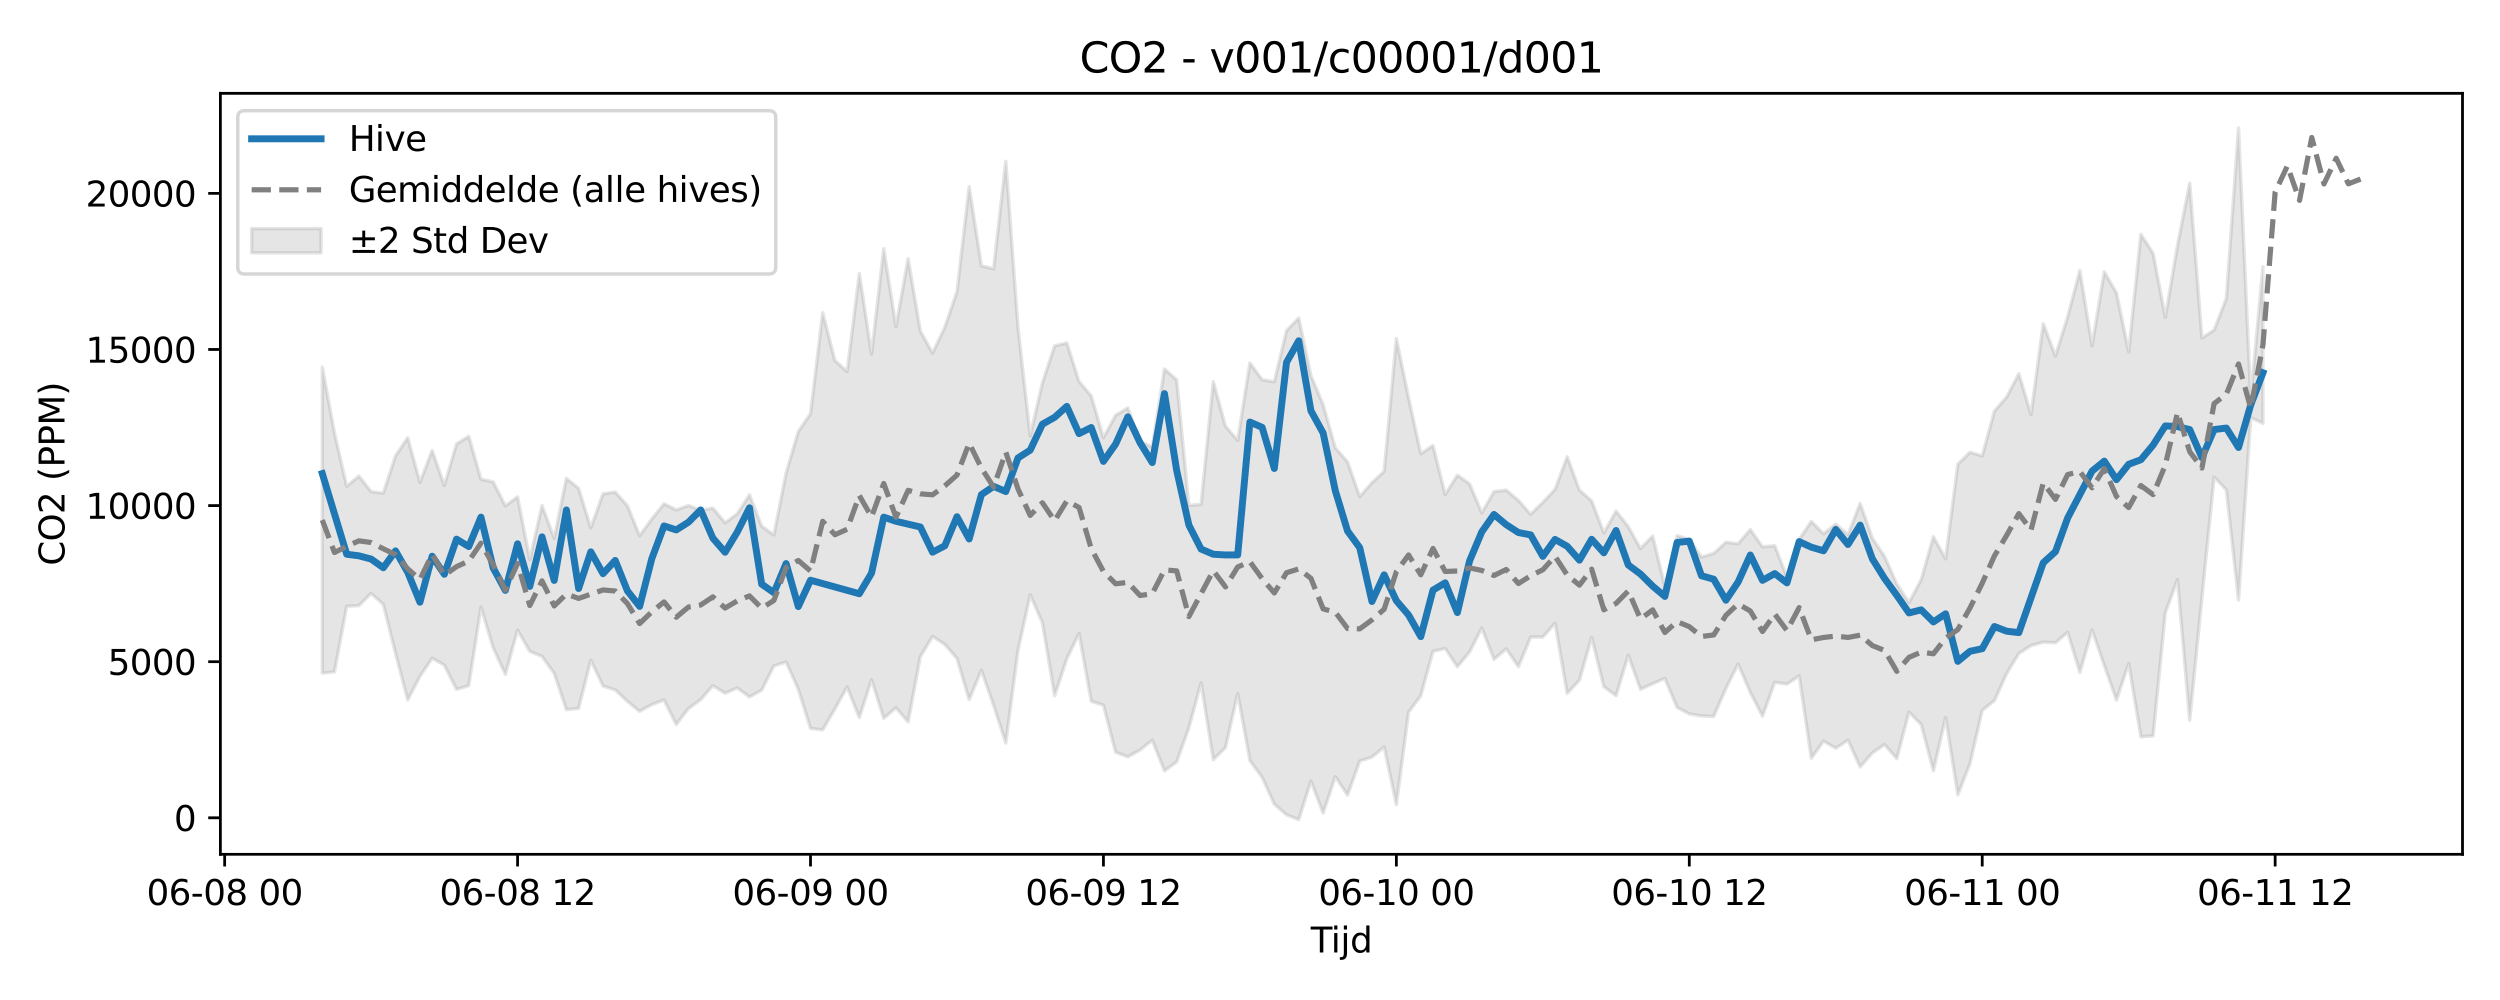 <?xml version="1.0" encoding="utf-8" standalone="no"?>
<!DOCTYPE svg PUBLIC "-//W3C//DTD SVG 1.1//EN"
  "http://www.w3.org/Graphics/SVG/1.1/DTD/svg11.dtd">
<svg xmlns:xlink="http://www.w3.org/1999/xlink" width="720pt" height="288pt" viewBox="0 0 720 288" xmlns="http://www.w3.org/2000/svg" version="1.1">
 <defs>
  <style type="text/css">*{stroke-linejoin: round; stroke-linecap: butt}</style>
 </defs>
 <g id="figure_1">
  <g id="patch_1">
   <path d="M 0 288 
L 720 288 
L 720 0 
L 0 0 
z
" style="fill: #ffffff"/>
  </g>
  <g id="axes_1">
   <g id="patch_2">
    <path d="M 63.47 246.04 
L 709.2 246.04 
L 709.2 26.88 
L 63.47 26.88 
z
" style="fill: #ffffff"/>
   </g>
   <g id="FillBetweenPolyCollection_1">
    <defs>
     <path id="m17ab54a8f8" d="M 92.821 -182.292 
L 92.821 -94.153 
L 96.336 -94.493 
L 99.852 -113.374 
L 103.367 -113.572 
L 106.882 -117.099 
L 110.397 -113.9 
L 113.912 -99.828 
L 117.427 -86.411 
L 120.942 -93.196 
L 124.458 -98.425 
L 127.973 -96.415 
L 131.488 -89.461 
L 135.003 -90.507 
L 138.518 -113.156 
L 142.033 -101.431 
L 145.548 -93.785 
L 149.063 -106.52 
L 152.579 -100.382 
L 156.094 -98.98 
L 159.609 -94.054 
L 163.124 -83.615 
L 166.639 -83.983 
L 170.154 -97.862 
L 173.669 -90.408 
L 177.185 -89.297 
L 180.7 -85.99 
L 184.215 -83.136 
L 187.73 -85.078 
L 191.245 -86.396 
L 194.76 -79.343 
L 198.275 -83.935 
L 201.79 -86.486 
L 205.306 -90.529 
L 208.821 -88.342 
L 212.336 -89.862 
L 215.851 -87.279 
L 219.366 -89.233 
L 222.881 -96.204 
L 226.396 -97.353 
L 229.912 -89.472 
L 233.427 -78.232 
L 236.942 -77.797 
L 240.457 -83.843 
L 243.972 -90.147 
L 247.487 -81.35 
L 251.002 -92.216 
L 254.517 -81.142 
L 258.033 -84.142 
L 261.548 -80.081 
L 265.063 -98.884 
L 268.578 -104.698 
L 272.093 -102.428 
L 275.608 -98.376 
L 279.123 -86.521 
L 282.639 -94.976 
L 286.154 -84.881 
L 289.669 -74.01 
L 293.184 -100.662 
L 296.699 -116.703 
L 300.214 -108.665 
L 303.729 -87.645 
L 307.244 -98.252 
L 310.76 -105.563 
L 314.275 -86.029 
L 317.79 -84.901 
L 321.305 -71.341 
L 324.82 -70.041 
L 328.335 -71.991 
L 331.85 -74.824 
L 335.366 -65.982 
L 338.881 -68.572 
L 342.396 -78.366 
L 345.911 -91.362 
L 349.426 -69.2 
L 352.941 -72.703 
L 356.456 -88.242 
L 359.971 -68.973 
L 363.487 -64.117 
L 367.002 -56.4 
L 370.517 -53.344 
L 374.032 -51.922 
L 377.547 -63.05 
L 381.062 -53.839 
L 384.577 -64.304 
L 388.093 -59.002 
L 391.608 -68.817 
L 395.123 -69.954 
L 398.638 -72.844 
L 402.153 -56.283 
L 405.668 -82.886 
L 409.183 -87.606 
L 412.699 -100.4 
L 416.214 -101.239 
L 419.729 -95.97 
L 423.244 -100.232 
L 426.759 -107.132 
L 430.274 -98.106 
L 433.789 -101.126 
L 437.304 -95.985 
L 440.82 -104.501 
L 444.335 -104.5 
L 447.85 -108.509 
L 451.365 -88.292 
L 454.88 -92.109 
L 458.395 -104.422 
L 461.91 -90.222 
L 465.426 -87.645 
L 468.941 -99.282 
L 472.456 -89.468 
L 475.971 -91.093 
L 479.486 -92.608 
L 483.001 -84.237 
L 486.516 -82.397 
L 490.031 -81.796 
L 493.547 -81.673 
L 497.062 -89.734 
L 500.577 -96.742 
L 504.092 -88.579 
L 507.607 -81.732 
L 511.122 -91.478 
L 514.637 -90.969 
L 518.153 -93.366 
L 521.668 -69.623 
L 525.183 -74.552 
L 528.698 -72.528 
L 532.213 -74.831 
L 535.728 -67.12 
L 539.243 -71.16 
L 542.758 -73.577 
L 546.274 -69.497 
L 549.789 -82.927 
L 553.304 -79.327 
L 556.819 -66.018 
L 560.334 -81.362 
L 563.849 -59.087 
L 567.364 -68.101 
L 570.88 -83.391 
L 574.395 -86.213 
L 577.91 -93.984 
L 581.425 -99.796 
L 584.94 -102.068 
L 588.455 -103.051 
L 591.97 -102.886 
L 595.485 -105.905 
L 599.001 -94.328 
L 602.516 -106.59 
L 606.031 -96.375 
L 609.546 -86.371 
L 613.061 -96.942 
L 616.576 -75.802 
L 620.091 -76.049 
L 623.607 -111.48 
L 627.122 -121.077 
L 630.637 -80.588 
L 634.152 -115.748 
L 637.667 -150.59 
L 641.182 -146.906 
L 644.697 -115.177 
L 648.212 -167.714 
L 651.728 -166.049 
L 651.728 -211.175 
L 651.728 -211.175 
L 648.212 -173.165 
L 644.697 -251.158 
L 641.182 -202.036 
L 637.667 -192.957 
L 634.152 -190.653 
L 630.637 -235.252 
L 627.122 -217.374 
L 623.607 -196.603 
L 620.091 -215.043 
L 616.576 -220.521 
L 613.061 -186.704 
L 609.546 -203.646 
L 606.031 -209.714 
L 602.516 -188.413 
L 599.001 -210.052 
L 595.485 -196.744 
L 591.97 -185.479 
L 588.455 -194.767 
L 584.94 -168.635 
L 581.425 -180.376 
L 577.91 -173.645 
L 574.395 -169.609 
L 570.88 -156.684 
L 567.364 -157.75 
L 563.849 -154.295 
L 560.334 -127.077 
L 556.819 -133.407 
L 553.304 -121.051 
L 549.789 -114.449 
L 546.274 -119.825 
L 542.758 -127.744 
L 539.243 -132.985 
L 535.728 -143.023 
L 532.213 -133.999 
L 528.698 -137.086 
L 525.183 -134.264 
L 521.668 -137.852 
L 518.153 -132.645 
L 514.637 -121.81 
L 511.122 -130.829 
L 507.607 -130.516 
L 504.092 -135.476 
L 500.577 -131.411 
L 497.062 -131.817 
L 493.547 -128.602 
L 490.031 -127.572 
L 486.516 -132.646 
L 483.001 -133.729 
L 479.486 -119.077 
L 475.971 -133.608 
L 472.456 -130.018 
L 468.941 -136.326 
L 465.426 -140.798 
L 461.91 -134.524 
L 458.395 -143.758 
L 454.88 -146.853 
L 451.365 -156.446 
L 447.85 -147.049 
L 444.335 -143.315 
L 440.82 -139.868 
L 437.304 -143.897 
L 433.789 -146.85 
L 430.274 -146.413 
L 426.759 -140.292 
L 423.244 -148.642 
L 419.729 -151.147 
L 416.214 -145.584 
L 412.699 -159.69 
L 409.183 -157.321 
L 405.668 -173.468 
L 402.153 -190.454 
L 398.638 -152.274 
L 395.123 -148.987 
L 391.608 -144.968 
L 388.093 -154.974 
L 384.577 -159.025 
L 381.062 -171.441 
L 377.547 -179.83 
L 374.032 -196.401 
L 370.517 -192.765 
L 367.002 -178.051 
L 363.487 -178.626 
L 359.971 -183.488 
L 356.456 -161.181 
L 352.941 -165.237 
L 349.426 -178.072 
L 345.911 -142.706 
L 342.396 -142.495 
L 338.881 -178.601 
L 335.366 -181.759 
L 331.85 -159.219 
L 328.335 -160.982 
L 324.82 -170.52 
L 321.305 -168.4 
L 317.79 -161.933 
L 314.275 -173.971 
L 310.76 -178.14 
L 307.244 -189.251 
L 303.729 -188.372 
L 300.214 -177.72 
L 296.699 -162.418 
L 293.184 -193.721 
L 289.669 -241.547 
L 286.154 -210.601 
L 282.639 -211.449 
L 279.123 -234.224 
L 275.608 -203.977 
L 272.093 -193.722 
L 268.578 -186.293 
L 265.063 -192.658 
L 261.548 -213.505 
L 258.033 -193.924 
L 254.517 -216.372 
L 251.002 -186.03 
L 247.487 -209.227 
L 243.972 -181.009 
L 240.457 -184.141 
L 236.942 -197.918 
L 233.427 -168.868 
L 229.912 -163.695 
L 226.396 -151.769 
L 222.881 -133.948 
L 219.366 -136.448 
L 215.851 -145.491 
L 212.336 -140.028 
L 208.821 -137.428 
L 205.306 -141.681 
L 201.79 -141.034 
L 198.275 -142.413 
L 194.76 -141.135 
L 191.245 -142.912 
L 187.73 -138.549 
L 184.215 -133.699 
L 180.7 -142.339 
L 177.185 -146.286 
L 173.669 -145.773 
L 170.154 -135.959 
L 166.639 -147.331 
L 163.124 -150.211 
L 159.609 -132.943 
L 156.094 -142.418 
L 152.579 -126.836 
L 149.063 -144.898 
L 145.548 -142.309 
L 142.033 -149.215 
L 138.518 -149.974 
L 135.003 -162.345 
L 131.488 -160.16 
L 127.973 -148.215 
L 124.458 -158.267 
L 120.942 -149.083 
L 117.427 -161.926 
L 113.912 -156.707 
L 110.397 -145.99 
L 106.882 -146.407 
L 103.367 -150.91 
L 99.852 -147.939 
L 96.336 -163.262 
L 92.821 -182.292 
z
" style="stroke: #808080; stroke-opacity: 0.2"/>
    </defs>
    <g clip-path="url(#pee8229d67a)">
     <use xlink:href="#m17ab54a8f8" x="0" y="288" style="fill: #808080; fill-opacity: 0.2; stroke: #808080; stroke-opacity: 0.2"/>
    </g>
   </g>
   <g id="matplotlib.axis_1">
    <g id="xtick_1">
     <g id="line2d_1">
      <defs>
       <path id="m457fe67629" d="M 0 0 
L 0 3.5 
" style="stroke: #000000; stroke-width: 0.8"/>
      </defs>
      <g>
       <use xlink:href="#m457fe67629" x="64.7" y="246.04" style="stroke: #000000; stroke-width: 0.8"/>
      </g>
     </g>
     <g id="text_1">
      <!-- 06-08 00 -->
      <g transform="translate(42.22 260.638) scale(0.1 -0.1)">
       <defs>
        <path id="DejaVuSans-30" d="M 2034 4250 
Q 1547 4250 1301 3770 
Q 1056 3291 1056 2328 
Q 1056 1369 1301 889 
Q 1547 409 2034 409 
Q 2525 409 2770 889 
Q 3016 1369 3016 2328 
Q 3016 3291 2770 3770 
Q 2525 4250 2034 4250 
z
M 2034 4750 
Q 2819 4750 3233 4129 
Q 3647 3509 3647 2328 
Q 3647 1150 3233 529 
Q 2819 -91 2034 -91 
Q 1250 -91 836 529 
Q 422 1150 422 2328 
Q 422 3509 836 4129 
Q 1250 4750 2034 4750 
z
" transform="scale(0.016)"/>
        <path id="DejaVuSans-36" d="M 2113 2584 
Q 1688 2584 1439 2293 
Q 1191 2003 1191 1497 
Q 1191 994 1439 701 
Q 1688 409 2113 409 
Q 2538 409 2786 701 
Q 3034 994 3034 1497 
Q 3034 2003 2786 2293 
Q 2538 2584 2113 2584 
z
M 3366 4563 
L 3366 3988 
Q 3128 4100 2886 4159 
Q 2644 4219 2406 4219 
Q 1781 4219 1451 3797 
Q 1122 3375 1075 2522 
Q 1259 2794 1537 2939 
Q 1816 3084 2150 3084 
Q 2853 3084 3261 2657 
Q 3669 2231 3669 1497 
Q 3669 778 3244 343 
Q 2819 -91 2113 -91 
Q 1303 -91 875 529 
Q 447 1150 447 2328 
Q 447 3434 972 4092 
Q 1497 4750 2381 4750 
Q 2619 4750 2861 4703 
Q 3103 4656 3366 4563 
z
" transform="scale(0.016)"/>
        <path id="DejaVuSans-2d" d="M 313 2009 
L 1997 2009 
L 1997 1497 
L 313 1497 
L 313 2009 
z
" transform="scale(0.016)"/>
        <path id="DejaVuSans-38" d="M 2034 2216 
Q 1584 2216 1326 1975 
Q 1069 1734 1069 1313 
Q 1069 891 1326 650 
Q 1584 409 2034 409 
Q 2484 409 2743 651 
Q 3003 894 3003 1313 
Q 3003 1734 2745 1975 
Q 2488 2216 2034 2216 
z
M 1403 2484 
Q 997 2584 770 2862 
Q 544 3141 544 3541 
Q 544 4100 942 4425 
Q 1341 4750 2034 4750 
Q 2731 4750 3128 4425 
Q 3525 4100 3525 3541 
Q 3525 3141 3298 2862 
Q 3072 2584 2669 2484 
Q 3125 2378 3379 2068 
Q 3634 1759 3634 1313 
Q 3634 634 3220 271 
Q 2806 -91 2034 -91 
Q 1263 -91 848 271 
Q 434 634 434 1313 
Q 434 1759 690 2068 
Q 947 2378 1403 2484 
z
M 1172 3481 
Q 1172 3119 1398 2916 
Q 1625 2713 2034 2713 
Q 2441 2713 2670 2916 
Q 2900 3119 2900 3481 
Q 2900 3844 2670 4047 
Q 2441 4250 2034 4250 
Q 1625 4250 1398 4047 
Q 1172 3844 1172 3481 
z
" transform="scale(0.016)"/>
        <path id="DejaVuSans-20" transform="scale(0.016)"/>
       </defs>
       <use xlink:href="#DejaVuSans-30"/>
       <use xlink:href="#DejaVuSans-36" transform="translate(63.623 0)"/>
       <use xlink:href="#DejaVuSans-2d" transform="translate(127.246 0)"/>
       <use xlink:href="#DejaVuSans-30" transform="translate(163.33 0)"/>
       <use xlink:href="#DejaVuSans-38" transform="translate(226.953 0)"/>
       <use xlink:href="#DejaVuSans-20" transform="translate(290.576 0)"/>
       <use xlink:href="#DejaVuSans-30" transform="translate(322.363 0)"/>
       <use xlink:href="#DejaVuSans-30" transform="translate(385.986 0)"/>
      </g>
     </g>
    </g>
    <g id="xtick_2">
     <g id="line2d_2">
      <g>
       <use xlink:href="#m457fe67629" x="149.063" y="246.04" style="stroke: #000000; stroke-width: 0.8"/>
      </g>
     </g>
     <g id="text_2">
      <!-- 06-08 12 -->
      <g transform="translate(126.583 260.638) scale(0.1 -0.1)">
       <defs>
        <path id="DejaVuSans-31" d="M 794 531 
L 1825 531 
L 1825 4091 
L 703 3866 
L 703 4441 
L 1819 4666 
L 2450 4666 
L 2450 531 
L 3481 531 
L 3481 0 
L 794 0 
L 794 531 
z
" transform="scale(0.016)"/>
        <path id="DejaVuSans-32" d="M 1228 531 
L 3431 531 
L 3431 0 
L 469 0 
L 469 531 
Q 828 903 1448 1529 
Q 2069 2156 2228 2338 
Q 2531 2678 2651 2914 
Q 2772 3150 2772 3378 
Q 2772 3750 2511 3984 
Q 2250 4219 1831 4219 
Q 1534 4219 1204 4116 
Q 875 4013 500 3803 
L 500 4441 
Q 881 4594 1212 4672 
Q 1544 4750 1819 4750 
Q 2544 4750 2975 4387 
Q 3406 4025 3406 3419 
Q 3406 3131 3298 2873 
Q 3191 2616 2906 2266 
Q 2828 2175 2409 1742 
Q 1991 1309 1228 531 
z
" transform="scale(0.016)"/>
       </defs>
       <use xlink:href="#DejaVuSans-30"/>
       <use xlink:href="#DejaVuSans-36" transform="translate(63.623 0)"/>
       <use xlink:href="#DejaVuSans-2d" transform="translate(127.246 0)"/>
       <use xlink:href="#DejaVuSans-30" transform="translate(163.33 0)"/>
       <use xlink:href="#DejaVuSans-38" transform="translate(226.953 0)"/>
       <use xlink:href="#DejaVuSans-20" transform="translate(290.576 0)"/>
       <use xlink:href="#DejaVuSans-31" transform="translate(322.363 0)"/>
       <use xlink:href="#DejaVuSans-32" transform="translate(385.986 0)"/>
      </g>
     </g>
    </g>
    <g id="xtick_3">
     <g id="line2d_3">
      <g>
       <use xlink:href="#m457fe67629" x="233.427" y="246.04" style="stroke: #000000; stroke-width: 0.8"/>
      </g>
     </g>
     <g id="text_3">
      <!-- 06-09 00 -->
      <g transform="translate(210.946 260.638) scale(0.1 -0.1)">
       <defs>
        <path id="DejaVuSans-39" d="M 703 97 
L 703 672 
Q 941 559 1184 500 
Q 1428 441 1663 441 
Q 2288 441 2617 861 
Q 2947 1281 2994 2138 
Q 2813 1869 2534 1725 
Q 2256 1581 1919 1581 
Q 1219 1581 811 2004 
Q 403 2428 403 3163 
Q 403 3881 828 4315 
Q 1253 4750 1959 4750 
Q 2769 4750 3195 4129 
Q 3622 3509 3622 2328 
Q 3622 1225 3098 567 
Q 2575 -91 1691 -91 
Q 1453 -91 1209 -44 
Q 966 3 703 97 
z
M 1959 2075 
Q 2384 2075 2632 2365 
Q 2881 2656 2881 3163 
Q 2881 3666 2632 3958 
Q 2384 4250 1959 4250 
Q 1534 4250 1286 3958 
Q 1038 3666 1038 3163 
Q 1038 2656 1286 2365 
Q 1534 2075 1959 2075 
z
" transform="scale(0.016)"/>
       </defs>
       <use xlink:href="#DejaVuSans-30"/>
       <use xlink:href="#DejaVuSans-36" transform="translate(63.623 0)"/>
       <use xlink:href="#DejaVuSans-2d" transform="translate(127.246 0)"/>
       <use xlink:href="#DejaVuSans-30" transform="translate(163.33 0)"/>
       <use xlink:href="#DejaVuSans-39" transform="translate(226.953 0)"/>
       <use xlink:href="#DejaVuSans-20" transform="translate(290.576 0)"/>
       <use xlink:href="#DejaVuSans-30" transform="translate(322.363 0)"/>
       <use xlink:href="#DejaVuSans-30" transform="translate(385.986 0)"/>
      </g>
     </g>
    </g>
    <g id="xtick_4">
     <g id="line2d_4">
      <g>
       <use xlink:href="#m457fe67629" x="317.79" y="246.04" style="stroke: #000000; stroke-width: 0.8"/>
      </g>
     </g>
     <g id="text_4">
      <!-- 06-09 12 -->
      <g transform="translate(295.309 260.638) scale(0.1 -0.1)">
       <use xlink:href="#DejaVuSans-30"/>
       <use xlink:href="#DejaVuSans-36" transform="translate(63.623 0)"/>
       <use xlink:href="#DejaVuSans-2d" transform="translate(127.246 0)"/>
       <use xlink:href="#DejaVuSans-30" transform="translate(163.33 0)"/>
       <use xlink:href="#DejaVuSans-39" transform="translate(226.953 0)"/>
       <use xlink:href="#DejaVuSans-20" transform="translate(290.576 0)"/>
       <use xlink:href="#DejaVuSans-31" transform="translate(322.363 0)"/>
       <use xlink:href="#DejaVuSans-32" transform="translate(385.986 0)"/>
      </g>
     </g>
    </g>
    <g id="xtick_5">
     <g id="line2d_5">
      <g>
       <use xlink:href="#m457fe67629" x="402.153" y="246.04" style="stroke: #000000; stroke-width: 0.8"/>
      </g>
     </g>
     <g id="text_5">
      <!-- 06-10 00 -->
      <g transform="translate(379.673 260.638) scale(0.1 -0.1)">
       <use xlink:href="#DejaVuSans-30"/>
       <use xlink:href="#DejaVuSans-36" transform="translate(63.623 0)"/>
       <use xlink:href="#DejaVuSans-2d" transform="translate(127.246 0)"/>
       <use xlink:href="#DejaVuSans-31" transform="translate(163.33 0)"/>
       <use xlink:href="#DejaVuSans-30" transform="translate(226.953 0)"/>
       <use xlink:href="#DejaVuSans-20" transform="translate(290.576 0)"/>
       <use xlink:href="#DejaVuSans-30" transform="translate(322.363 0)"/>
       <use xlink:href="#DejaVuSans-30" transform="translate(385.986 0)"/>
      </g>
     </g>
    </g>
    <g id="xtick_6">
     <g id="line2d_6">
      <g>
       <use xlink:href="#m457fe67629" x="486.516" y="246.04" style="stroke: #000000; stroke-width: 0.8"/>
      </g>
     </g>
     <g id="text_6">
      <!-- 06-10 12 -->
      <g transform="translate(464.036 260.638) scale(0.1 -0.1)">
       <use xlink:href="#DejaVuSans-30"/>
       <use xlink:href="#DejaVuSans-36" transform="translate(63.623 0)"/>
       <use xlink:href="#DejaVuSans-2d" transform="translate(127.246 0)"/>
       <use xlink:href="#DejaVuSans-31" transform="translate(163.33 0)"/>
       <use xlink:href="#DejaVuSans-30" transform="translate(226.953 0)"/>
       <use xlink:href="#DejaVuSans-20" transform="translate(290.576 0)"/>
       <use xlink:href="#DejaVuSans-31" transform="translate(322.363 0)"/>
       <use xlink:href="#DejaVuSans-32" transform="translate(385.986 0)"/>
      </g>
     </g>
    </g>
    <g id="xtick_7">
     <g id="line2d_7">
      <g>
       <use xlink:href="#m457fe67629" x="570.88" y="246.04" style="stroke: #000000; stroke-width: 0.8"/>
      </g>
     </g>
     <g id="text_7">
      <!-- 06-11 00 -->
      <g transform="translate(548.399 260.638) scale(0.1 -0.1)">
       <use xlink:href="#DejaVuSans-30"/>
       <use xlink:href="#DejaVuSans-36" transform="translate(63.623 0)"/>
       <use xlink:href="#DejaVuSans-2d" transform="translate(127.246 0)"/>
       <use xlink:href="#DejaVuSans-31" transform="translate(163.33 0)"/>
       <use xlink:href="#DejaVuSans-31" transform="translate(226.953 0)"/>
       <use xlink:href="#DejaVuSans-20" transform="translate(290.576 0)"/>
       <use xlink:href="#DejaVuSans-30" transform="translate(322.363 0)"/>
       <use xlink:href="#DejaVuSans-30" transform="translate(385.986 0)"/>
      </g>
     </g>
    </g>
    <g id="xtick_8">
     <g id="line2d_8">
      <g>
       <use xlink:href="#m457fe67629" x="655.243" y="246.04" style="stroke: #000000; stroke-width: 0.8"/>
      </g>
     </g>
     <g id="text_8">
      <!-- 06-11 12 -->
      <g transform="translate(632.762 260.638) scale(0.1 -0.1)">
       <use xlink:href="#DejaVuSans-30"/>
       <use xlink:href="#DejaVuSans-36" transform="translate(63.623 0)"/>
       <use xlink:href="#DejaVuSans-2d" transform="translate(127.246 0)"/>
       <use xlink:href="#DejaVuSans-31" transform="translate(163.33 0)"/>
       <use xlink:href="#DejaVuSans-31" transform="translate(226.953 0)"/>
       <use xlink:href="#DejaVuSans-20" transform="translate(290.576 0)"/>
       <use xlink:href="#DejaVuSans-31" transform="translate(322.363 0)"/>
       <use xlink:href="#DejaVuSans-32" transform="translate(385.986 0)"/>
      </g>
     </g>
    </g>
    <g id="text_9">
     <!-- Tijd -->
     <g transform="translate(377.485 274.317) scale(0.1 -0.1)">
      <defs>
       <path id="DejaVuSans-54" d="M -19 4666 
L 3928 4666 
L 3928 4134 
L 2272 4134 
L 2272 0 
L 1638 0 
L 1638 4134 
L -19 4134 
L -19 4666 
z
" transform="scale(0.016)"/>
       <path id="DejaVuSans-69" d="M 603 3500 
L 1178 3500 
L 1178 0 
L 603 0 
L 603 3500 
z
M 603 4863 
L 1178 4863 
L 1178 4134 
L 603 4134 
L 603 4863 
z
" transform="scale(0.016)"/>
       <path id="DejaVuSans-6a" d="M 603 3500 
L 1178 3500 
L 1178 -63 
Q 1178 -731 923 -1031 
Q 669 -1331 103 -1331 
L -116 -1331 
L -116 -844 
L 38 -844 
Q 366 -844 484 -692 
Q 603 -541 603 -63 
L 603 3500 
z
M 603 4863 
L 1178 4863 
L 1178 4134 
L 603 4134 
L 603 4863 
z
" transform="scale(0.016)"/>
       <path id="DejaVuSans-64" d="M 2906 2969 
L 2906 4863 
L 3481 4863 
L 3481 0 
L 2906 0 
L 2906 525 
Q 2725 213 2448 61 
Q 2172 -91 1784 -91 
Q 1150 -91 751 415 
Q 353 922 353 1747 
Q 353 2572 751 3078 
Q 1150 3584 1784 3584 
Q 2172 3584 2448 3432 
Q 2725 3281 2906 2969 
z
M 947 1747 
Q 947 1113 1208 752 
Q 1469 391 1925 391 
Q 2381 391 2643 752 
Q 2906 1113 2906 1747 
Q 2906 2381 2643 2742 
Q 2381 3103 1925 3103 
Q 1469 3103 1208 2742 
Q 947 2381 947 1747 
z
" transform="scale(0.016)"/>
      </defs>
      <use xlink:href="#DejaVuSans-54"/>
      <use xlink:href="#DejaVuSans-69" transform="translate(57.959 0)"/>
      <use xlink:href="#DejaVuSans-6a" transform="translate(85.742 0)"/>
      <use xlink:href="#DejaVuSans-64" transform="translate(113.525 0)"/>
     </g>
    </g>
   </g>
   <g id="matplotlib.axis_2">
    <g id="ytick_1">
     <g id="line2d_9">
      <defs>
       <path id="m3ae782ae52" d="M 0 0 
L -3.5 0 
" style="stroke: #000000; stroke-width: 0.8"/>
      </defs>
      <g>
       <use xlink:href="#m3ae782ae52" x="63.47" y="235.527" style="stroke: #000000; stroke-width: 0.8"/>
      </g>
     </g>
     <g id="text_10">
      <!-- 0 -->
      <g transform="translate(50.108 239.326) scale(0.1 -0.1)">
       <use xlink:href="#DejaVuSans-30"/>
      </g>
     </g>
    </g>
    <g id="ytick_2">
     <g id="line2d_10">
      <g>
       <use xlink:href="#m3ae782ae52" x="63.47" y="190.568" style="stroke: #000000; stroke-width: 0.8"/>
      </g>
     </g>
     <g id="text_11">
      <!-- 5000 -->
      <g transform="translate(31.02 194.367) scale(0.1 -0.1)">
       <defs>
        <path id="DejaVuSans-35" d="M 691 4666 
L 3169 4666 
L 3169 4134 
L 1269 4134 
L 1269 2991 
Q 1406 3038 1543 3061 
Q 1681 3084 1819 3084 
Q 2600 3084 3056 2656 
Q 3513 2228 3513 1497 
Q 3513 744 3044 326 
Q 2575 -91 1722 -91 
Q 1428 -91 1123 -41 
Q 819 9 494 109 
L 494 744 
Q 775 591 1075 516 
Q 1375 441 1709 441 
Q 2250 441 2565 725 
Q 2881 1009 2881 1497 
Q 2881 1984 2565 2268 
Q 2250 2553 1709 2553 
Q 1456 2553 1204 2497 
Q 953 2441 691 2322 
L 691 4666 
z
" transform="scale(0.016)"/>
       </defs>
       <use xlink:href="#DejaVuSans-35"/>
       <use xlink:href="#DejaVuSans-30" transform="translate(63.623 0)"/>
       <use xlink:href="#DejaVuSans-30" transform="translate(127.246 0)"/>
       <use xlink:href="#DejaVuSans-30" transform="translate(190.869 0)"/>
      </g>
     </g>
    </g>
    <g id="ytick_3">
     <g id="line2d_11">
      <g>
       <use xlink:href="#m3ae782ae52" x="63.47" y="145.608" style="stroke: #000000; stroke-width: 0.8"/>
      </g>
     </g>
     <g id="text_12">
      <!-- 10000 -->
      <g transform="translate(24.657 149.407) scale(0.1 -0.1)">
       <use xlink:href="#DejaVuSans-31"/>
       <use xlink:href="#DejaVuSans-30" transform="translate(63.623 0)"/>
       <use xlink:href="#DejaVuSans-30" transform="translate(127.246 0)"/>
       <use xlink:href="#DejaVuSans-30" transform="translate(190.869 0)"/>
       <use xlink:href="#DejaVuSans-30" transform="translate(254.492 0)"/>
      </g>
     </g>
    </g>
    <g id="ytick_4">
     <g id="line2d_12">
      <g>
       <use xlink:href="#m3ae782ae52" x="63.47" y="100.648" style="stroke: #000000; stroke-width: 0.8"/>
      </g>
     </g>
     <g id="text_13">
      <!-- 15000 -->
      <g transform="translate(24.657 104.448) scale(0.1 -0.1)">
       <use xlink:href="#DejaVuSans-31"/>
       <use xlink:href="#DejaVuSans-35" transform="translate(63.623 0)"/>
       <use xlink:href="#DejaVuSans-30" transform="translate(127.246 0)"/>
       <use xlink:href="#DejaVuSans-30" transform="translate(190.869 0)"/>
       <use xlink:href="#DejaVuSans-30" transform="translate(254.492 0)"/>
      </g>
     </g>
    </g>
    <g id="ytick_5">
     <g id="line2d_13">
      <g>
       <use xlink:href="#m3ae782ae52" x="63.47" y="55.689" style="stroke: #000000; stroke-width: 0.8"/>
      </g>
     </g>
     <g id="text_14">
      <!-- 20000 -->
      <g transform="translate(24.657 59.488) scale(0.1 -0.1)">
       <use xlink:href="#DejaVuSans-32"/>
       <use xlink:href="#DejaVuSans-30" transform="translate(63.623 0)"/>
       <use xlink:href="#DejaVuSans-30" transform="translate(127.246 0)"/>
       <use xlink:href="#DejaVuSans-30" transform="translate(190.869 0)"/>
       <use xlink:href="#DejaVuSans-30" transform="translate(254.492 0)"/>
      </g>
     </g>
    </g>
    <g id="text_15">
     <!-- CO2 (PPM) -->
     <g transform="translate(18.578 162.903) rotate(-90) scale(0.1 -0.1)">
      <defs>
       <path id="DejaVuSans-43" d="M 4122 4306 
L 4122 3641 
Q 3803 3938 3442 4084 
Q 3081 4231 2675 4231 
Q 1875 4231 1450 3742 
Q 1025 3253 1025 2328 
Q 1025 1406 1450 917 
Q 1875 428 2675 428 
Q 3081 428 3442 575 
Q 3803 722 4122 1019 
L 4122 359 
Q 3791 134 3420 21 
Q 3050 -91 2638 -91 
Q 1578 -91 968 557 
Q 359 1206 359 2328 
Q 359 3453 968 4101 
Q 1578 4750 2638 4750 
Q 3056 4750 3426 4639 
Q 3797 4528 4122 4306 
z
" transform="scale(0.016)"/>
       <path id="DejaVuSans-4f" d="M 2522 4238 
Q 1834 4238 1429 3725 
Q 1025 3213 1025 2328 
Q 1025 1447 1429 934 
Q 1834 422 2522 422 
Q 3209 422 3611 934 
Q 4013 1447 4013 2328 
Q 4013 3213 3611 3725 
Q 3209 4238 2522 4238 
z
M 2522 4750 
Q 3503 4750 4090 4092 
Q 4678 3434 4678 2328 
Q 4678 1225 4090 567 
Q 3503 -91 2522 -91 
Q 1538 -91 948 565 
Q 359 1222 359 2328 
Q 359 3434 948 4092 
Q 1538 4750 2522 4750 
z
" transform="scale(0.016)"/>
       <path id="DejaVuSans-28" d="M 1984 4856 
Q 1566 4138 1362 3434 
Q 1159 2731 1159 2009 
Q 1159 1288 1364 580 
Q 1569 -128 1984 -844 
L 1484 -844 
Q 1016 -109 783 600 
Q 550 1309 550 2009 
Q 550 2706 781 3412 
Q 1013 4119 1484 4856 
L 1984 4856 
z
" transform="scale(0.016)"/>
       <path id="DejaVuSans-50" d="M 1259 4147 
L 1259 2394 
L 2053 2394 
Q 2494 2394 2734 2622 
Q 2975 2850 2975 3272 
Q 2975 3691 2734 3919 
Q 2494 4147 2053 4147 
L 1259 4147 
z
M 628 4666 
L 2053 4666 
Q 2838 4666 3239 4311 
Q 3641 3956 3641 3272 
Q 3641 2581 3239 2228 
Q 2838 1875 2053 1875 
L 1259 1875 
L 1259 0 
L 628 0 
L 628 4666 
z
" transform="scale(0.016)"/>
       <path id="DejaVuSans-4d" d="M 628 4666 
L 1569 4666 
L 2759 1491 
L 3956 4666 
L 4897 4666 
L 4897 0 
L 4281 0 
L 4281 4097 
L 3078 897 
L 2444 897 
L 1241 4097 
L 1241 0 
L 628 0 
L 628 4666 
z
" transform="scale(0.016)"/>
       <path id="DejaVuSans-29" d="M 513 4856 
L 1013 4856 
Q 1481 4119 1714 3412 
Q 1947 2706 1947 2009 
Q 1947 1309 1714 600 
Q 1481 -109 1013 -844 
L 513 -844 
Q 928 -128 1133 580 
Q 1338 1288 1338 2009 
Q 1338 2731 1133 3434 
Q 928 4138 513 4856 
z
" transform="scale(0.016)"/>
      </defs>
      <use xlink:href="#DejaVuSans-43"/>
      <use xlink:href="#DejaVuSans-4f" transform="translate(69.824 0)"/>
      <use xlink:href="#DejaVuSans-32" transform="translate(148.535 0)"/>
      <use xlink:href="#DejaVuSans-20" transform="translate(212.158 0)"/>
      <use xlink:href="#DejaVuSans-28" transform="translate(243.945 0)"/>
      <use xlink:href="#DejaVuSans-50" transform="translate(282.959 0)"/>
      <use xlink:href="#DejaVuSans-50" transform="translate(343.262 0)"/>
      <use xlink:href="#DejaVuSans-4d" transform="translate(403.564 0)"/>
      <use xlink:href="#DejaVuSans-29" transform="translate(489.844 0)"/>
     </g>
    </g>
   </g>
   <g id="line2d_14">
    <path d="M 92.821 136.4 
L 99.852 159.623 
L 103.367 160.076 
L 106.882 161.007 
L 110.397 163.511 
L 113.912 158.658 
L 117.427 164.824 
L 120.942 173.429 
L 124.458 160.196 
L 127.973 165.393 
L 131.488 155.274 
L 135.003 157.414 
L 138.518 148.938 
L 142.033 163.574 
L 145.548 170.018 
L 149.063 156.62 
L 152.579 168.888 
L 156.094 154.615 
L 159.609 167.162 
L 163.124 146.867 
L 166.639 169.486 
L 170.154 158.934 
L 173.669 165.215 
L 177.185 161.407 
L 180.7 170.177 
L 184.215 174.638 
L 187.73 160.858 
L 191.245 151.471 
L 194.76 152.617 
L 198.275 150.396 
L 201.79 146.862 
L 205.306 154.984 
L 208.821 159.045 
L 212.336 153.224 
L 215.851 146.252 
L 219.366 168.241 
L 222.881 170.689 
L 226.396 162.315 
L 229.912 174.694 
L 233.427 167.099 
L 247.487 170.992 
L 251.002 165.066 
L 254.517 148.941 
L 258.033 150.131 
L 265.063 151.776 
L 268.578 159.033 
L 272.093 157.193 
L 275.608 148.815 
L 279.123 155.226 
L 282.639 142.452 
L 286.154 140.075 
L 289.669 141.562 
L 293.184 131.891 
L 296.699 129.638 
L 300.214 122.175 
L 303.729 120.191 
L 307.244 117.038 
L 310.76 124.87 
L 314.275 123.128 
L 317.79 132.878 
L 321.305 127.891 
L 324.82 120.065 
L 328.335 127.504 
L 331.85 133.22 
L 335.366 113.366 
L 338.881 135.489 
L 342.396 151.216 
L 345.911 158.125 
L 349.426 159.626 
L 352.941 159.824 
L 356.456 159.821 
L 359.971 121.549 
L 363.487 123.068 
L 367.002 134.923 
L 370.517 104.362 
L 374.032 98.149 
L 377.547 118.312 
L 381.062 124.705 
L 384.577 141.361 
L 388.093 152.927 
L 391.608 157.747 
L 395.123 173.234 
L 398.638 165.555 
L 402.153 173.009 
L 405.668 177.119 
L 409.183 183.353 
L 412.699 169.961 
L 416.214 167.851 
L 419.729 176.414 
L 423.244 161.527 
L 426.759 153.17 
L 430.274 148.165 
L 433.789 151.102 
L 437.304 153.374 
L 440.82 154.045 
L 444.335 160.232 
L 447.85 155.352 
L 451.365 157.339 
L 454.88 161.323 
L 458.395 155.322 
L 461.91 159.21 
L 465.426 152.789 
L 468.941 162.708 
L 472.456 165.315 
L 475.971 168.804 
L 479.486 171.771 
L 483.001 156.239 
L 486.516 155.841 
L 490.031 165.816 
L 493.547 166.814 
L 497.062 172.859 
L 500.577 167.629 
L 504.092 159.845 
L 507.607 167.141 
L 511.122 165.186 
L 514.637 167.872 
L 518.153 155.988 
L 521.668 157.591 
L 525.183 158.631 
L 528.698 152.493 
L 532.213 156.815 
L 535.728 151.237 
L 539.243 160.954 
L 542.758 166.613 
L 546.274 171.448 
L 549.789 176.528 
L 553.304 175.638 
L 556.819 179.115 
L 560.334 176.78 
L 563.849 190.469 
L 567.364 187.57 
L 570.88 186.821 
L 574.395 180.437 
L 577.91 181.785 
L 581.425 182.193 
L 588.455 162.081 
L 591.97 158.874 
L 595.485 149.169 
L 602.516 135.669 
L 606.031 132.809 
L 609.546 138.142 
L 613.061 133.712 
L 616.576 132.399 
L 620.091 128.182 
L 623.607 122.667 
L 627.122 122.855 
L 630.637 123.716 
L 634.152 131.805 
L 637.667 123.716 
L 641.182 123.275 
L 644.697 128.871 
L 648.212 116.597 
L 651.728 107.365 
L 651.728 107.365 
" clip-path="url(#pee8229d67a)" style="fill: none; stroke: #1f77b4; stroke-width: 2; stroke-linecap: square"/>
   </g>
   <g id="line2d_15">
    <path d="M 92.821 149.777 
L 96.336 159.122 
L 99.852 157.343 
L 103.367 155.759 
L 106.882 156.247 
L 110.397 158.055 
L 113.912 159.733 
L 117.427 163.831 
L 120.942 166.861 
L 124.458 159.654 
L 127.973 165.685 
L 131.488 163.189 
L 135.003 161.574 
L 138.518 156.435 
L 142.033 162.677 
L 145.548 169.953 
L 149.063 162.291 
L 152.579 174.391 
L 156.094 167.301 
L 159.609 174.502 
L 163.124 171.087 
L 166.639 172.343 
L 173.669 169.91 
L 177.185 170.208 
L 180.7 173.835 
L 184.215 179.583 
L 187.73 176.186 
L 191.245 173.346 
L 194.76 177.761 
L 198.275 174.826 
L 201.79 174.24 
L 205.306 171.895 
L 208.821 175.115 
L 212.336 173.055 
L 215.851 171.615 
L 219.366 175.16 
L 222.881 172.924 
L 226.396 163.439 
L 229.912 161.416 
L 233.427 164.45 
L 236.942 150.143 
L 240.457 154.008 
L 243.972 152.422 
L 247.487 142.712 
L 251.002 148.877 
L 254.517 139.243 
L 258.033 148.967 
L 261.548 141.207 
L 265.063 142.229 
L 268.578 142.504 
L 272.093 139.925 
L 275.608 136.823 
L 279.123 127.627 
L 282.639 134.788 
L 286.154 140.259 
L 289.669 130.221 
L 293.184 140.809 
L 296.699 148.44 
L 300.214 144.808 
L 303.729 149.991 
L 307.244 144.249 
L 310.76 146.148 
L 314.275 158 
L 317.79 164.583 
L 321.305 168.129 
L 324.82 167.72 
L 328.335 171.514 
L 331.85 170.979 
L 335.366 164.13 
L 338.881 164.414 
L 342.396 177.57 
L 349.426 164.364 
L 352.941 169.03 
L 356.456 163.289 
L 359.971 161.769 
L 363.487 166.629 
L 367.002 170.774 
L 370.517 164.946 
L 374.032 163.839 
L 377.547 166.56 
L 381.062 175.36 
L 384.577 176.336 
L 388.093 181.012 
L 391.608 181.108 
L 395.123 178.53 
L 398.638 175.441 
L 402.153 164.631 
L 405.668 159.823 
L 409.183 165.537 
L 412.699 157.955 
L 416.214 164.588 
L 419.729 164.441 
L 423.244 163.563 
L 426.759 164.288 
L 430.274 165.741 
L 433.789 164.012 
L 437.304 168.059 
L 440.82 165.815 
L 444.335 164.093 
L 447.85 160.221 
L 451.365 165.631 
L 454.88 168.519 
L 458.395 163.91 
L 461.91 175.627 
L 465.426 173.779 
L 468.941 170.196 
L 472.456 178.257 
L 475.971 175.649 
L 479.486 182.158 
L 483.001 179.017 
L 486.516 180.479 
L 490.031 183.316 
L 493.547 182.862 
L 497.062 177.225 
L 500.577 173.923 
L 504.092 175.973 
L 507.607 181.876 
L 511.122 176.846 
L 514.637 181.61 
L 518.153 174.994 
L 521.668 184.262 
L 525.183 183.592 
L 528.698 183.193 
L 532.213 183.585 
L 535.728 182.928 
L 539.243 185.928 
L 542.758 187.339 
L 546.274 193.339 
L 549.789 189.312 
L 553.304 187.811 
L 556.819 188.288 
L 560.334 183.78 
L 563.849 181.309 
L 567.364 175.074 
L 570.88 167.962 
L 574.395 160.089 
L 577.91 154.186 
L 581.425 147.914 
L 584.94 152.649 
L 588.455 139.091 
L 591.97 143.818 
L 595.485 136.675 
L 599.001 135.81 
L 602.516 140.499 
L 606.031 134.956 
L 609.546 142.992 
L 613.061 146.177 
L 616.576 139.838 
L 620.091 142.454 
L 623.607 133.958 
L 627.122 118.775 
L 630.637 130.08 
L 634.152 134.8 
L 637.667 116.226 
L 641.182 113.529 
L 644.697 104.833 
L 648.212 117.561 
L 651.728 99.388 
L 655.243 55.338 
L 658.758 47.791 
L 662.273 57.703 
L 665.788 39.598 
L 669.303 52.973 
L 672.818 45.582 
L 676.334 52.933 
L 679.849 51.571 
L 679.849 51.571 
" clip-path="url(#pee8229d67a)" style="fill: none; stroke-dasharray: 5.55,2.4; stroke-dashoffset: 0; stroke: #808080; stroke-width: 1.5"/>
   </g>
   <g id="patch_3">
    <path d="M 63.47 246.04 
L 63.47 26.88 
" style="fill: none; stroke: #000000; stroke-width: 0.8; stroke-linejoin: miter; stroke-linecap: square"/>
   </g>
   <g id="patch_4">
    <path d="M 709.2 246.04 
L 709.2 26.88 
" style="fill: none; stroke: #000000; stroke-width: 0.8; stroke-linejoin: miter; stroke-linecap: square"/>
   </g>
   <g id="patch_5">
    <path d="M 63.47 246.04 
L 709.2 246.04 
" style="fill: none; stroke: #000000; stroke-width: 0.8; stroke-linejoin: miter; stroke-linecap: square"/>
   </g>
   <g id="patch_6">
    <path d="M 63.47 26.88 
L 709.2 26.88 
" style="fill: none; stroke: #000000; stroke-width: 0.8; stroke-linejoin: miter; stroke-linecap: square"/>
   </g>
   <g id="text_16">
    <!-- CO2 - v001/c00001/d001 -->
    <g transform="translate(310.932 20.88) scale(0.12 -0.12)">
     <defs>
      <path id="DejaVuSans-76" d="M 191 3500 
L 800 3500 
L 1894 563 
L 2988 3500 
L 3597 3500 
L 2284 0 
L 1503 0 
L 191 3500 
z
" transform="scale(0.016)"/>
      <path id="DejaVuSans-2f" d="M 1625 4666 
L 2156 4666 
L 531 -594 
L 0 -594 
L 1625 4666 
z
" transform="scale(0.016)"/>
      <path id="DejaVuSans-63" d="M 3122 3366 
L 3122 2828 
Q 2878 2963 2633 3030 
Q 2388 3097 2138 3097 
Q 1578 3097 1268 2742 
Q 959 2388 959 1747 
Q 959 1106 1268 751 
Q 1578 397 2138 397 
Q 2388 397 2633 464 
Q 2878 531 3122 666 
L 3122 134 
Q 2881 22 2623 -34 
Q 2366 -91 2075 -91 
Q 1284 -91 818 406 
Q 353 903 353 1747 
Q 353 2603 823 3093 
Q 1294 3584 2113 3584 
Q 2378 3584 2631 3529 
Q 2884 3475 3122 3366 
z
" transform="scale(0.016)"/>
     </defs>
     <use xlink:href="#DejaVuSans-43"/>
     <use xlink:href="#DejaVuSans-4f" transform="translate(69.824 0)"/>
     <use xlink:href="#DejaVuSans-32" transform="translate(148.535 0)"/>
     <use xlink:href="#DejaVuSans-20" transform="translate(212.158 0)"/>
     <use xlink:href="#DejaVuSans-2d" transform="translate(243.945 0)"/>
     <use xlink:href="#DejaVuSans-20" transform="translate(280.029 0)"/>
     <use xlink:href="#DejaVuSans-76" transform="translate(311.816 0)"/>
     <use xlink:href="#DejaVuSans-30" transform="translate(370.996 0)"/>
     <use xlink:href="#DejaVuSans-30" transform="translate(434.619 0)"/>
     <use xlink:href="#DejaVuSans-31" transform="translate(498.242 0)"/>
     <use xlink:href="#DejaVuSans-2f" transform="translate(561.865 0)"/>
     <use xlink:href="#DejaVuSans-63" transform="translate(595.557 0)"/>
     <use xlink:href="#DejaVuSans-30" transform="translate(650.537 0)"/>
     <use xlink:href="#DejaVuSans-30" transform="translate(714.16 0)"/>
     <use xlink:href="#DejaVuSans-30" transform="translate(777.783 0)"/>
     <use xlink:href="#DejaVuSans-30" transform="translate(841.406 0)"/>
     <use xlink:href="#DejaVuSans-31" transform="translate(905.029 0)"/>
     <use xlink:href="#DejaVuSans-2f" transform="translate(968.652 0)"/>
     <use xlink:href="#DejaVuSans-64" transform="translate(1002.344 0)"/>
     <use xlink:href="#DejaVuSans-30" transform="translate(1065.82 0)"/>
     <use xlink:href="#DejaVuSans-30" transform="translate(1129.443 0)"/>
     <use xlink:href="#DejaVuSans-31" transform="translate(1193.066 0)"/>
    </g>
   </g>
   <g id="legend_1">
    <g id="patch_7">
     <path d="M 70.47 78.914 
L 221.414 78.914 
Q 223.414 78.914 223.414 76.914 
L 223.414 33.88 
Q 223.414 31.88 221.414 31.88 
L 70.47 31.88 
Q 68.47 31.88 68.47 33.88 
L 68.47 76.914 
Q 68.47 78.914 70.47 78.914 
z
" style="fill: #ffffff; opacity: 0.8; stroke: #cccccc; stroke-linejoin: miter"/>
    </g>
    <g id="line2d_16">
     <path d="M 72.47 39.978 
L 82.47 39.978 
L 92.47 39.978 
" style="fill: none; stroke: #1f77b4; stroke-width: 2; stroke-linecap: square"/>
    </g>
    <g id="text_17">
     <!-- Hive -->
     <g transform="translate(100.47 43.478) scale(0.1 -0.1)">
      <defs>
       <path id="DejaVuSans-48" d="M 628 4666 
L 1259 4666 
L 1259 2753 
L 3553 2753 
L 3553 4666 
L 4184 4666 
L 4184 0 
L 3553 0 
L 3553 2222 
L 1259 2222 
L 1259 0 
L 628 0 
L 628 4666 
z
" transform="scale(0.016)"/>
       <path id="DejaVuSans-65" d="M 3597 1894 
L 3597 1613 
L 953 1613 
Q 991 1019 1311 708 
Q 1631 397 2203 397 
Q 2534 397 2845 478 
Q 3156 559 3463 722 
L 3463 178 
Q 3153 47 2828 -22 
Q 2503 -91 2169 -91 
Q 1331 -91 842 396 
Q 353 884 353 1716 
Q 353 2575 817 3079 
Q 1281 3584 2069 3584 
Q 2775 3584 3186 3129 
Q 3597 2675 3597 1894 
z
M 3022 2063 
Q 3016 2534 2758 2815 
Q 2500 3097 2075 3097 
Q 1594 3097 1305 2825 
Q 1016 2553 972 2059 
L 3022 2063 
z
" transform="scale(0.016)"/>
      </defs>
      <use xlink:href="#DejaVuSans-48"/>
      <use xlink:href="#DejaVuSans-69" transform="translate(75.195 0)"/>
      <use xlink:href="#DejaVuSans-76" transform="translate(102.979 0)"/>
      <use xlink:href="#DejaVuSans-65" transform="translate(162.158 0)"/>
     </g>
    </g>
    <g id="line2d_17">
     <path d="M 72.47 54.657 
L 82.47 54.657 
L 92.47 54.657 
" style="fill: none; stroke-dasharray: 5.55,2.4; stroke-dashoffset: 0; stroke: #808080; stroke-width: 1.5"/>
    </g>
    <g id="text_18">
     <!-- Gemiddelde (alle hives) -->
     <g transform="translate(100.47 58.157) scale(0.1 -0.1)">
      <defs>
       <path id="DejaVuSans-47" d="M 3809 666 
L 3809 1919 
L 2778 1919 
L 2778 2438 
L 4434 2438 
L 4434 434 
Q 4069 175 3628 42 
Q 3188 -91 2688 -91 
Q 1594 -91 976 548 
Q 359 1188 359 2328 
Q 359 3472 976 4111 
Q 1594 4750 2688 4750 
Q 3144 4750 3555 4637 
Q 3966 4525 4313 4306 
L 4313 3634 
Q 3963 3931 3569 4081 
Q 3175 4231 2741 4231 
Q 1884 4231 1454 3753 
Q 1025 3275 1025 2328 
Q 1025 1384 1454 906 
Q 1884 428 2741 428 
Q 3075 428 3337 486 
Q 3600 544 3809 666 
z
" transform="scale(0.016)"/>
       <path id="DejaVuSans-6d" d="M 3328 2828 
Q 3544 3216 3844 3400 
Q 4144 3584 4550 3584 
Q 5097 3584 5394 3201 
Q 5691 2819 5691 2113 
L 5691 0 
L 5113 0 
L 5113 2094 
Q 5113 2597 4934 2840 
Q 4756 3084 4391 3084 
Q 3944 3084 3684 2787 
Q 3425 2491 3425 1978 
L 3425 0 
L 2847 0 
L 2847 2094 
Q 2847 2600 2669 2842 
Q 2491 3084 2119 3084 
Q 1678 3084 1418 2786 
Q 1159 2488 1159 1978 
L 1159 0 
L 581 0 
L 581 3500 
L 1159 3500 
L 1159 2956 
Q 1356 3278 1631 3431 
Q 1906 3584 2284 3584 
Q 2666 3584 2933 3390 
Q 3200 3197 3328 2828 
z
" transform="scale(0.016)"/>
       <path id="DejaVuSans-6c" d="M 603 4863 
L 1178 4863 
L 1178 0 
L 603 0 
L 603 4863 
z
" transform="scale(0.016)"/>
       <path id="DejaVuSans-61" d="M 2194 1759 
Q 1497 1759 1228 1600 
Q 959 1441 959 1056 
Q 959 750 1161 570 
Q 1363 391 1709 391 
Q 2188 391 2477 730 
Q 2766 1069 2766 1631 
L 2766 1759 
L 2194 1759 
z
M 3341 1997 
L 3341 0 
L 2766 0 
L 2766 531 
Q 2569 213 2275 61 
Q 1981 -91 1556 -91 
Q 1019 -91 701 211 
Q 384 513 384 1019 
Q 384 1609 779 1909 
Q 1175 2209 1959 2209 
L 2766 2209 
L 2766 2266 
Q 2766 2663 2505 2880 
Q 2244 3097 1772 3097 
Q 1472 3097 1187 3025 
Q 903 2953 641 2809 
L 641 3341 
Q 956 3463 1253 3523 
Q 1550 3584 1831 3584 
Q 2591 3584 2966 3190 
Q 3341 2797 3341 1997 
z
" transform="scale(0.016)"/>
       <path id="DejaVuSans-68" d="M 3513 2113 
L 3513 0 
L 2938 0 
L 2938 2094 
Q 2938 2591 2744 2837 
Q 2550 3084 2163 3084 
Q 1697 3084 1428 2787 
Q 1159 2491 1159 1978 
L 1159 0 
L 581 0 
L 581 4863 
L 1159 4863 
L 1159 2956 
Q 1366 3272 1645 3428 
Q 1925 3584 2291 3584 
Q 2894 3584 3203 3211 
Q 3513 2838 3513 2113 
z
" transform="scale(0.016)"/>
       <path id="DejaVuSans-73" d="M 2834 3397 
L 2834 2853 
Q 2591 2978 2328 3040 
Q 2066 3103 1784 3103 
Q 1356 3103 1142 2972 
Q 928 2841 928 2578 
Q 928 2378 1081 2264 
Q 1234 2150 1697 2047 
L 1894 2003 
Q 2506 1872 2764 1633 
Q 3022 1394 3022 966 
Q 3022 478 2636 193 
Q 2250 -91 1575 -91 
Q 1294 -91 989 -36 
Q 684 19 347 128 
L 347 722 
Q 666 556 975 473 
Q 1284 391 1588 391 
Q 1994 391 2212 530 
Q 2431 669 2431 922 
Q 2431 1156 2273 1281 
Q 2116 1406 1581 1522 
L 1381 1569 
Q 847 1681 609 1914 
Q 372 2147 372 2553 
Q 372 3047 722 3315 
Q 1072 3584 1716 3584 
Q 2034 3584 2315 3537 
Q 2597 3491 2834 3397 
z
" transform="scale(0.016)"/>
      </defs>
      <use xlink:href="#DejaVuSans-47"/>
      <use xlink:href="#DejaVuSans-65" transform="translate(77.49 0)"/>
      <use xlink:href="#DejaVuSans-6d" transform="translate(139.014 0)"/>
      <use xlink:href="#DejaVuSans-69" transform="translate(236.426 0)"/>
      <use xlink:href="#DejaVuSans-64" transform="translate(264.209 0)"/>
      <use xlink:href="#DejaVuSans-64" transform="translate(327.686 0)"/>
      <use xlink:href="#DejaVuSans-65" transform="translate(391.162 0)"/>
      <use xlink:href="#DejaVuSans-6c" transform="translate(452.686 0)"/>
      <use xlink:href="#DejaVuSans-64" transform="translate(480.469 0)"/>
      <use xlink:href="#DejaVuSans-65" transform="translate(543.945 0)"/>
      <use xlink:href="#DejaVuSans-20" transform="translate(605.469 0)"/>
      <use xlink:href="#DejaVuSans-28" transform="translate(637.256 0)"/>
      <use xlink:href="#DejaVuSans-61" transform="translate(676.27 0)"/>
      <use xlink:href="#DejaVuSans-6c" transform="translate(737.549 0)"/>
      <use xlink:href="#DejaVuSans-6c" transform="translate(765.332 0)"/>
      <use xlink:href="#DejaVuSans-65" transform="translate(793.115 0)"/>
      <use xlink:href="#DejaVuSans-20" transform="translate(854.639 0)"/>
      <use xlink:href="#DejaVuSans-68" transform="translate(886.426 0)"/>
      <use xlink:href="#DejaVuSans-69" transform="translate(949.805 0)"/>
      <use xlink:href="#DejaVuSans-76" transform="translate(977.588 0)"/>
      <use xlink:href="#DejaVuSans-65" transform="translate(1036.768 0)"/>
      <use xlink:href="#DejaVuSans-73" transform="translate(1098.291 0)"/>
      <use xlink:href="#DejaVuSans-29" transform="translate(1150.391 0)"/>
     </g>
    </g>
    <g id="patch_8">
     <path d="M 72.47 72.835 
L 92.47 72.835 
L 92.47 65.835 
L 72.47 65.835 
z
" style="fill: #808080; fill-opacity: 0.2; stroke: #808080; stroke-opacity: 0.2; stroke-linejoin: miter"/>
    </g>
    <g id="text_19">
     <!-- ±2 Std Dev -->
     <g transform="translate(100.47 72.835) scale(0.1 -0.1)">
      <defs>
       <path id="DejaVuSans-b1" d="M 2944 4013 
L 2944 2803 
L 4684 2803 
L 4684 2272 
L 2944 2272 
L 2944 1063 
L 2419 1063 
L 2419 2272 
L 678 2272 
L 678 2803 
L 2419 2803 
L 2419 4013 
L 2944 4013 
z
M 678 531 
L 4684 531 
L 4684 0 
L 678 0 
L 678 531 
z
" transform="scale(0.016)"/>
       <path id="DejaVuSans-53" d="M 3425 4513 
L 3425 3897 
Q 3066 4069 2747 4153 
Q 2428 4238 2131 4238 
Q 1616 4238 1336 4038 
Q 1056 3838 1056 3469 
Q 1056 3159 1242 3001 
Q 1428 2844 1947 2747 
L 2328 2669 
Q 3034 2534 3370 2195 
Q 3706 1856 3706 1288 
Q 3706 609 3251 259 
Q 2797 -91 1919 -91 
Q 1588 -91 1214 -16 
Q 841 59 441 206 
L 441 856 
Q 825 641 1194 531 
Q 1563 422 1919 422 
Q 2459 422 2753 634 
Q 3047 847 3047 1241 
Q 3047 1584 2836 1778 
Q 2625 1972 2144 2069 
L 1759 2144 
Q 1053 2284 737 2584 
Q 422 2884 422 3419 
Q 422 4038 858 4394 
Q 1294 4750 2059 4750 
Q 2388 4750 2728 4690 
Q 3069 4631 3425 4513 
z
" transform="scale(0.016)"/>
       <path id="DejaVuSans-74" d="M 1172 4494 
L 1172 3500 
L 2356 3500 
L 2356 3053 
L 1172 3053 
L 1172 1153 
Q 1172 725 1289 603 
Q 1406 481 1766 481 
L 2356 481 
L 2356 0 
L 1766 0 
Q 1100 0 847 248 
Q 594 497 594 1153 
L 594 3053 
L 172 3053 
L 172 3500 
L 594 3500 
L 594 4494 
L 1172 4494 
z
" transform="scale(0.016)"/>
       <path id="DejaVuSans-44" d="M 1259 4147 
L 1259 519 
L 2022 519 
Q 2988 519 3436 956 
Q 3884 1394 3884 2338 
Q 3884 3275 3436 3711 
Q 2988 4147 2022 4147 
L 1259 4147 
z
M 628 4666 
L 1925 4666 
Q 3281 4666 3915 4102 
Q 4550 3538 4550 2338 
Q 4550 1131 3912 565 
Q 3275 0 1925 0 
L 628 0 
L 628 4666 
z
" transform="scale(0.016)"/>
      </defs>
      <use xlink:href="#DejaVuSans-b1"/>
      <use xlink:href="#DejaVuSans-32" transform="translate(83.789 0)"/>
      <use xlink:href="#DejaVuSans-20" transform="translate(147.412 0)"/>
      <use xlink:href="#DejaVuSans-53" transform="translate(179.199 0)"/>
      <use xlink:href="#DejaVuSans-74" transform="translate(242.676 0)"/>
      <use xlink:href="#DejaVuSans-64" transform="translate(281.885 0)"/>
      <use xlink:href="#DejaVuSans-20" transform="translate(345.361 0)"/>
      <use xlink:href="#DejaVuSans-44" transform="translate(377.148 0)"/>
      <use xlink:href="#DejaVuSans-65" transform="translate(454.15 0)"/>
      <use xlink:href="#DejaVuSans-76" transform="translate(515.674 0)"/>
     </g>
    </g>
   </g>
  </g>
 </g>
 <defs>
  <clipPath id="pee8229d67a">
   <rect x="63.47" y="26.88" width="645.73" height="219.16"/>
  </clipPath>
 </defs>
</svg>
